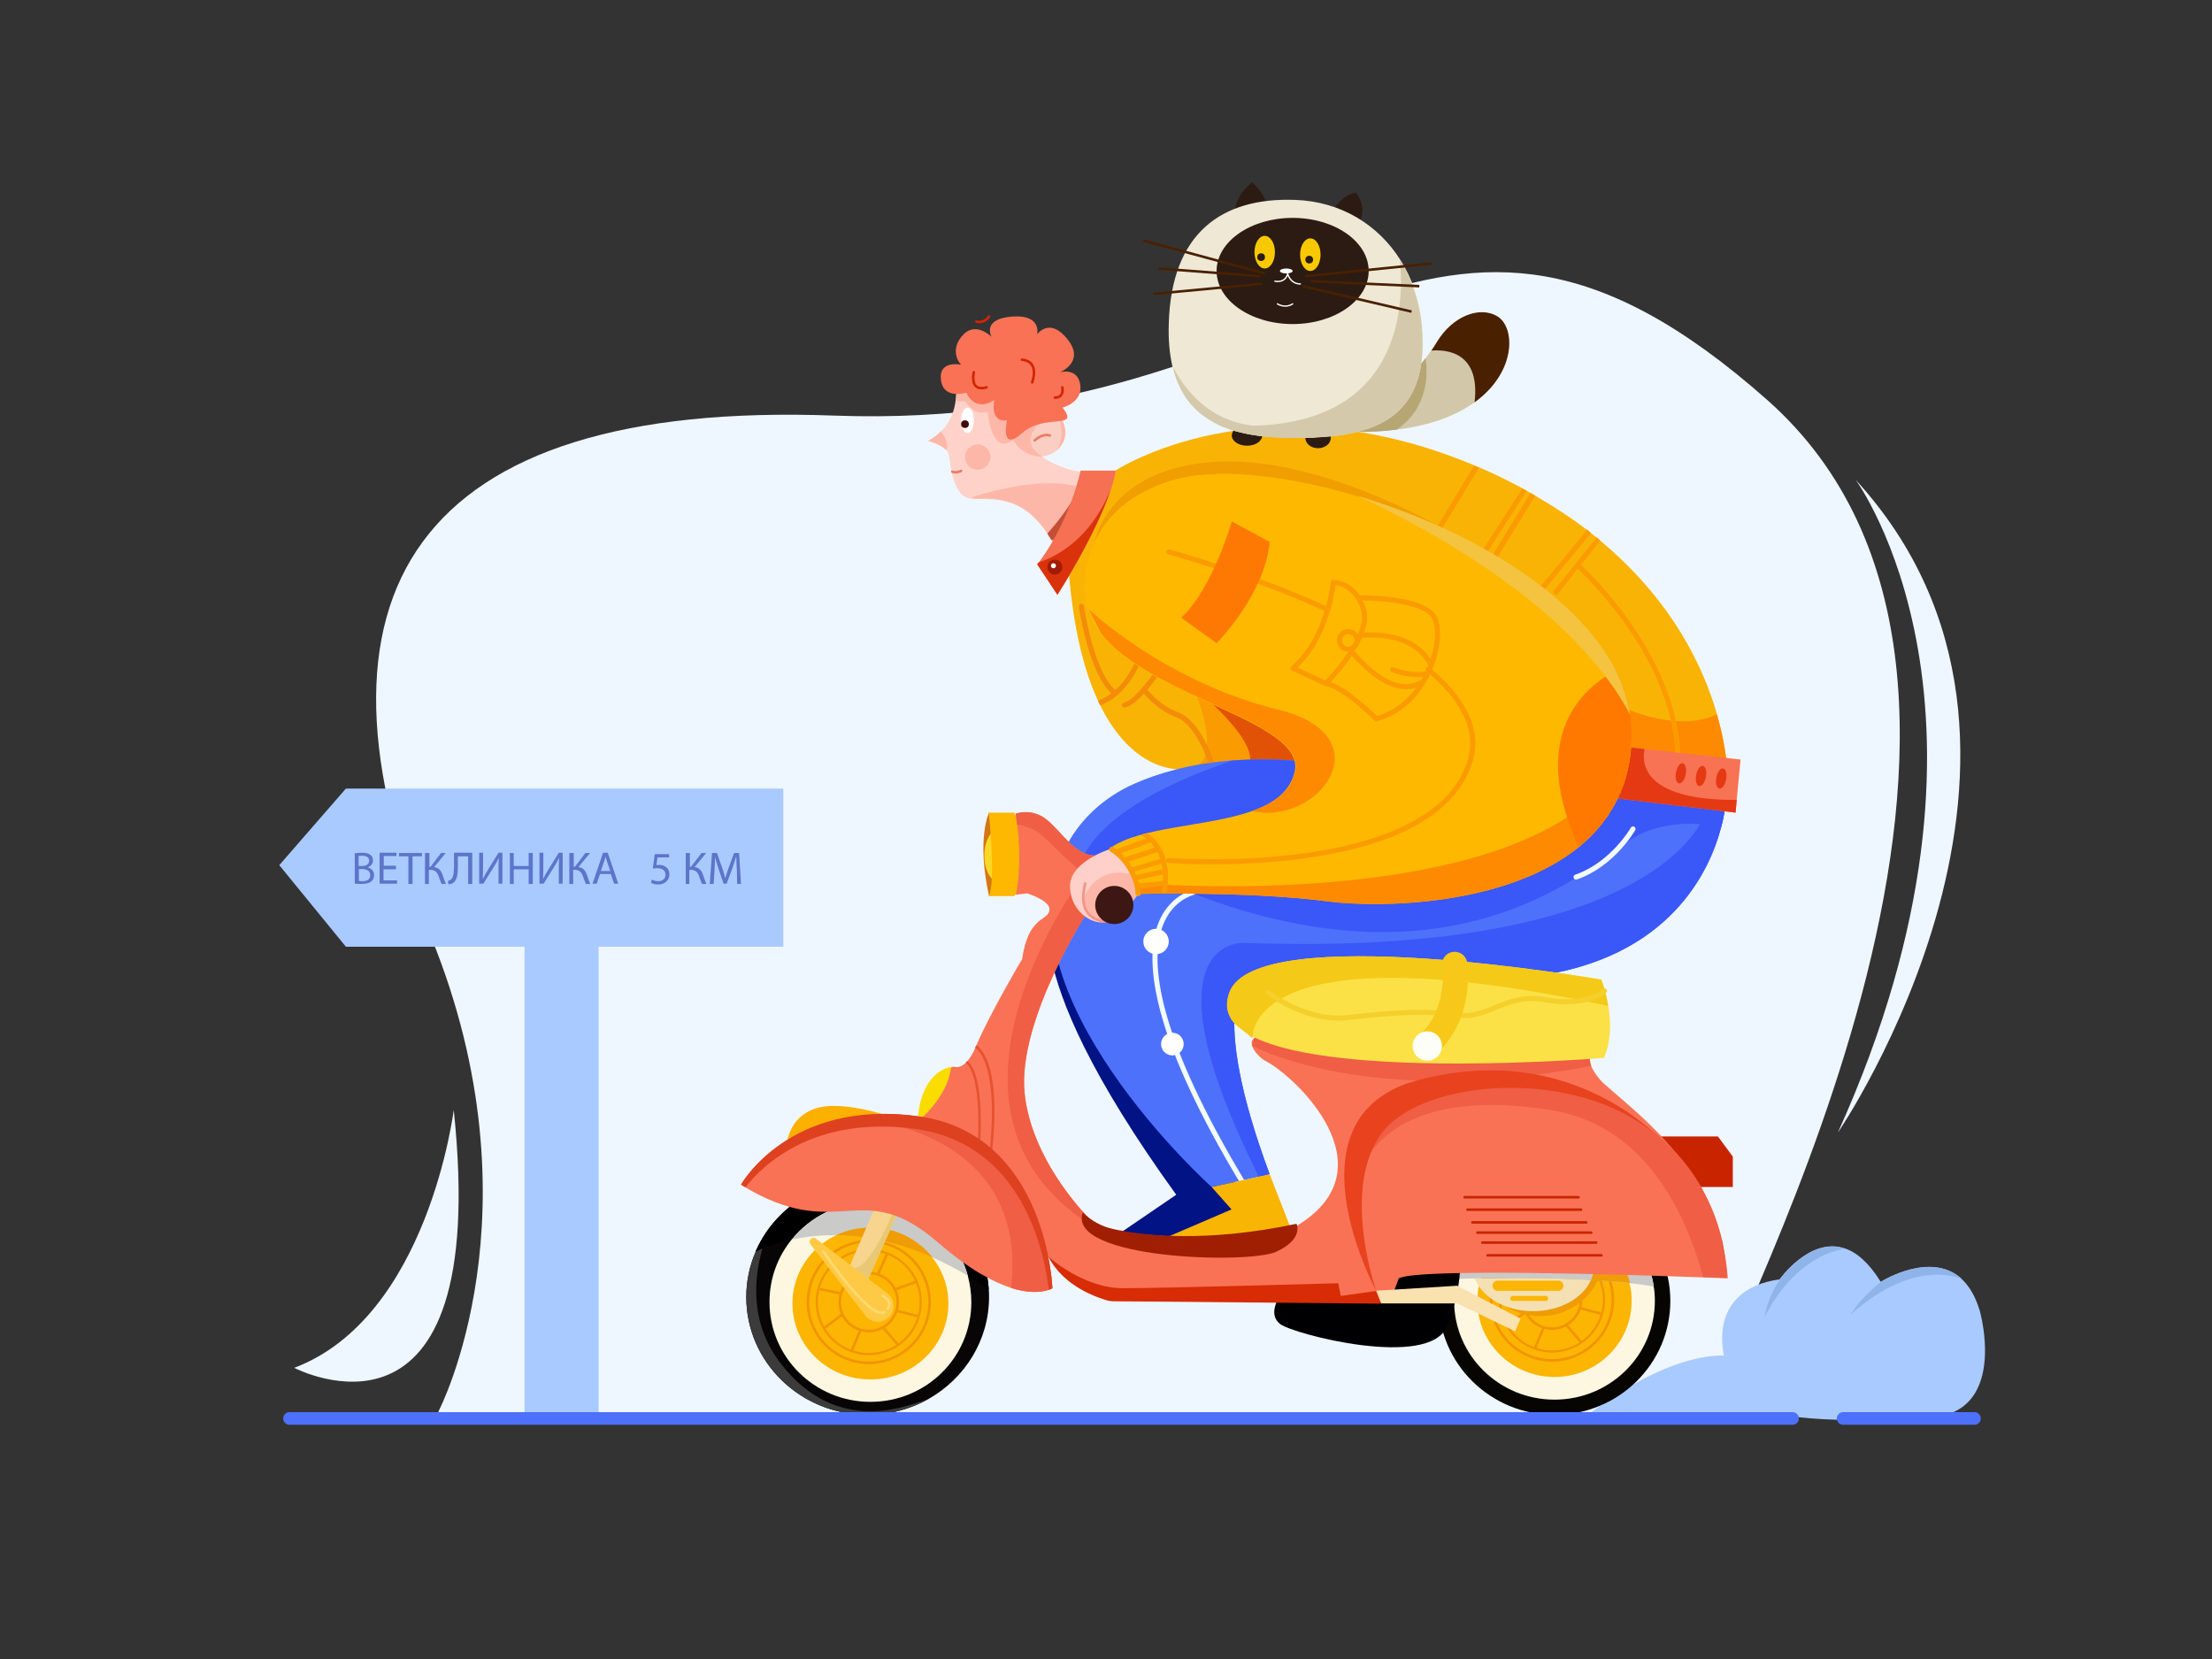 <?xml version="1.0" encoding="utf-8"?>
<!-- Generator: Adobe Illustrator 21.1.0, SVG Export Plug-In . SVG Version: 6.00 Build 0)  -->
<svg version="1.1" id="Слой_2" xmlns="http://www.w3.org/2000/svg" xmlns:xlink="http://www.w3.org/1999/xlink" x="0px" y="0px"
	 viewBox="0 0 800 600" style="enable-background:new 0 0 800 600;" xml:space="preserve">
<rect x="0" y="0" width="800" height="600" fill="#333333" stroke="none"/>
<style type="text/css">
	.st0{fill:#EEF7FF;}
	.st1{fill:#A9CAFF;}
	.st2{fill:#D3C7A9;}
	.st3{fill:#D47613;}
	.st4{fill:#B6A674;}
	.st5{fill:#070506;}
	.st6{fill:#FAD825;}
	.st7{fill:#FEB801;}
	.st8{fill:#3B3B3B;}
	.st9{fill:#010000;}
	.st10{fill:#FDF7E1;}
	.st11{fill:#CACAC9;}
	.st12{fill:#FCB502;}
	.st13{fill:#EF9C07;}
	.st14{fill:none;stroke:#F19500;stroke-width:0.915;stroke-miterlimit:10;}
	.st15{fill:none;stroke:#F19500;stroke-width:0.782;stroke-miterlimit:10;}
	.st16{fill:#F7D58E;}
	.st17{fill:#FBDC01;}
	.st18{fill:#FCB000;}
	.st19{fill:#C92400;}
	.st20{fill:#060501;}
	.st21{fill:#F4E0B2;}
	.st22{fill:#000002;}
	.st23{fill:#021385;}
	.st24{fill:#FED2C9;}
	.st25{fill:#FBCEC3;}
	.st26{fill:none;stroke:#EA7C64;stroke-width:0.915;stroke-linecap:round;stroke-miterlimit:10;}
	.st27{fill:#FDB7A8;}
	.st28{fill:#C44F38;}
	.st29{fill:#F97255;}
	.st30{fill:none;stroke:#D32503;stroke-width:0.915;stroke-linecap:round;stroke-miterlimit:10;}
	.st31{fill:#F9B305;}
	.st32{fill:#FA9C01;}
	.st33{fill:#E25206;}
	.st34{fill:#F09E00;}
	.st35{fill:#4D71FB;}
	.st36{fill:#F38D09;}
	.st37{fill:#FD8A01;}
	.st38{fill:#3A57F8;}
	.st39{fill:none;stroke:#F1FAFF;stroke-width:1.83;stroke-miterlimit:10;}
	.st40{fill:#FFFFFF;}
	.st41{fill:#E8C874;}
	.st42{fill:#EF5E45;}
	.st43{fill:#F87254;}
	.st44{fill:#FFCFC9;}
	.st45{fill:#E53913;}
	.st46{fill:#FEB800;}
	.st47{fill:#F9B504;}
	.st48{fill:#FBE146;}
	.st49{fill:#F4C917;}
	.st50{fill:none;stroke:#F5CF2B;stroke-width:1.83;stroke-linecap:round;stroke-miterlimit:10;}
	.st51{fill:#FAE1B0;}
	.st52{fill:#D72C05;}
	.st53{fill:none;stroke:#C92500;stroke-width:0.915;stroke-linecap:round;stroke-miterlimit:10;}
	.st54{fill:#E75231;}
	.st55{fill:#FD6964;}
	.st56{fill:none;stroke:#FCB502;stroke-width:3.66;stroke-linecap:round;stroke-miterlimit:10;}
	.st57{fill:none;stroke:#FCB502;stroke-width:1.83;stroke-linecap:round;stroke-miterlimit:10;}
	.st58{fill:none;stroke:#F7C819;stroke-width:9.151;stroke-linecap:round;stroke-miterlimit:10;}
	.st59{fill:#FDFEF8;}
	.st60{fill:none;stroke:#FA9C01;stroke-width:1.83;stroke-linecap:round;stroke-linejoin:round;stroke-miterlimit:10;}
	.st61{fill:#FF7900;}
	.st62{fill:#FE7903;}
	.st63{fill:#3F0C0D;}
	.st64{fill:#A01F02;}
	.st65{fill:#F4C33F;}
	.st66{fill:none;stroke:#F1FAFF;stroke-width:1.83;stroke-linecap:round;stroke-miterlimit:10;}
	.st67{fill:#F67054;}
	.st68{fill:#DA320B;}
	.st69{fill:#A11C05;}
	.st70{fill:#DE4120;}
	.st71{fill:#E8421F;}
	.st72{fill:none;stroke:#D4AD61;stroke-width:0.915;stroke-miterlimit:10;}
	.st73{fill:#FECA46;}
	.st74{fill:none;stroke:#FFDA71;stroke-width:0.915;stroke-linecap:round;stroke-miterlimit:10;}
	.st75{fill:none;stroke:#F29586;stroke-width:0.915;stroke-linecap:round;stroke-miterlimit:10;}
	.st76{fill:#3D1714;}
	.st77{fill:#2B1B12;}
	.st78{fill:#EFE8D5;}
	.st79{fill:#F8C902;}
	.st80{fill:#D4C9AB;}
	.st81{fill:none;stroke:#FFFFFF;stroke-width:0.479;stroke-linecap:round;stroke-miterlimit:10;}
	.st82{fill:none;stroke:#FFFFFF;stroke-width:0.479;stroke-linecap:round;stroke-linejoin:round;stroke-miterlimit:10;}
	.st83{fill:none;stroke:#492000;stroke-width:0.915;stroke-miterlimit:10;}
	.st84{fill:#5D75C9;}
	.st85{fill:#492000;}
	.st86{fill:#8FB4EA;}
	.st87{fill:none;stroke:#4D71FB;stroke-width:4.576;stroke-linecap:round;stroke-miterlimit:10;}
</style>
<path class="st0" d="M615.3,513H157.7l1-2.8c0,0,37.5-72-2.7-171.1c-50.5-124.3-6.4-194.4,145.5-188.8
	c176.5,6.5,213.2-115.9,337.7-5.6C754.1,246.6,627.7,476.1,615.3,513z"/>
<path class="st1" d="M688.5,512.1c0,0-21,3.7-47.6-0.9c0,0-14.6,4.6-65.9,0c0,0,25.6-21,48.5-21c0,0-6.4-23.8,20.1-27.5
	c0,0,10.9-15.5,23.6-11.2c4.2,1.4,8.6,5,13,12.1l0,0c0.7-0.5,18.2-11.2,29.2-1.1c2.6,2.4,4.9,6,6.5,11.2
	C716,473.7,728.8,518.5,688.5,512.1z"/>
<path class="st2" d="M533.3,145.5c-6.4,4.6-15.5,8.3-28.2,9.9c-4.8,0.6-10.1,0.9-15.9,0.8c-0.4,0-0.7,0-1.1,0l1-1l19.5-18.7
	c0,0,3.1-2,6.9-6.9c0.7-0.8,1.3-1.7,2-2.7c0.7-1,1.3-2,2-3.1c5.5-9.2,15.4-13.3,22-9.2C548,118.5,548.5,134.5,533.3,145.5z"/>
<path class="st3" d="M357.7,293.9c0,0-4.6,9.2,0,30.2l4.6-2.7l-0.9-24.7L357.7,293.9z"/>
<path class="st4" d="M505.1,155.4c-4.8,0.6-10.1,0.9-15.9,0.8c0-0.3,0-0.7,0-1l19.5-18.7c0,0,3.1-2,6.9-6.9
	C516.4,135,516.7,147.5,505.1,155.4z"/>
<path class="st5" d="M357.7,469.1c0,15.7-8.8,29.4-21.8,36.8c-6.5,3.7-14.1,5.8-22.1,5.8c-24.3,0-43.9-19.1-43.9-42.6
	c0-5.8,1.2-11.4,3.4-16.4c1.4-3.1,3.1-6.1,5.1-8.8c8-10.5,20.9-17.4,35.4-17.4c1,0,2,0,3,0.1c7.5,0.5,14.5,2.8,20.5,6.5
	c11.5,7.1,19.4,19.2,20.3,33.1C357.7,467.2,357.7,468.2,357.7,469.1z"/>
<path class="st6" d="M359.5,300.3c0,0-3.4,2.4-3.5,9s3.5,9.3,3.5,9.3V300.3z"/>
<path class="st7" d="M366.8,293.9h-9.2c0,0,2.7,24.7,0,30.2h9.2l10.1-11.9L366.8,293.9z"/>
<path class="st8" d="M335.9,505.9c-6.5,3.7-14.1,5.8-22.1,5.8c-24.3,0-43.9-19.1-43.9-42.6c0-5.8,1.2-11.4,3.4-16.4
	c1.4-3.1,3.1-6.1,5.1-8.8c-4.2,10-10.1,30.9,3.8,49C303.2,520.4,329.8,507.7,335.9,505.9z"/>
<path class="st9" d="M357.6,466.3c-43.1-29.8-75.4-17.9-84.4-13.6c6.6-15.3,22.3-26.1,40.5-26.1c1,0,2,0,3,0.1l20.5,6.5
	C348.8,440.2,356.7,452.3,357.6,466.3z"/>
<path class="st10" d="M351.3,470.9c0,20-16.3,36.1-36.5,36.1c-20.2,0-36.5-16.2-36.5-36.1c0-8.6,3-16.5,8.1-22.7
	c6.7-8.2,16.9-13.5,28.4-13.5c16.8,0,31,11.3,35.2,26.6C350.8,464.4,351.3,467.6,351.3,470.9z"/>
<path class="st11" d="M350,461.4c-27.3-16.3-49.7-16.1-63.6-13.1c6.7-8.2,16.9-13.5,28.4-13.5C331.6,434.8,345.8,446.1,350,461.4z"
	/>
<path class="st12" d="M343,471.4c0,15.2-12.6,27.5-28.2,27.5s-28.2-12.3-28.2-27.5c0-10.9,6.5-20.3,15.9-24.7
	c3.7-1.8,7.9-2.7,12.3-2.7c9.1,0,17.2,4.2,22.4,10.8C340.8,459.3,343,465.1,343,471.4z"/>
<path class="st13" d="M337.2,454.7c-13.2-5.8-24.9-7.9-34.6-8c3.7-1.8,7.9-2.7,12.3-2.7C323.9,444,332,448.2,337.2,454.7z"/>
<g>
	<circle class="st14" cx="314.2" cy="470.9" r="22"/>
	<circle class="st15" cx="314.2" cy="470.9" r="18.8"/>
	<circle class="st14" cx="314.2" cy="470.9" r="10.5"/>
	<line class="st14" x1="303.7" y1="467.7" x2="296.5" y2="466.2"/>
	<line class="st14" x1="304.5" y1="475.5" x2="298.1" y2="480.3"/>
	<line class="st14" x1="311.2" y1="481" x2="308" y2="488.6"/>
	<line class="st14" x1="319.4" y1="480.1" x2="324.6" y2="486.2"/>
	<line class="st14" x1="324.8" y1="474.2" x2="331.9" y2="476"/>
	<line class="st14" x1="324" y1="466.2" x2="331.3" y2="463.6"/>
	<line class="st14" x1="317.6" y1="460.7" x2="320.8" y2="453.6"/>
</g>
<polygon class="st16" points="324.8,438.5 324.6,438.8 313.9,462.8 313.8,463.2 307.4,457.7 316.5,436.6 "/>
<path class="st17" d="M344.4,385.8c0,0-10.5,0.5-12.4,17.8C332.1,403.7,345.3,406.9,344.4,385.8z"/>
<path class="st18" d="M284.5,414.7c0,0,0-10.1,10.1-13.7c10.1-3.7,30.2,3.7,30.2,3.7L284.5,414.7z"/>
<polygon class="st19" points="598.4,411 621.3,411 626.7,418.3 626.7,429.3 607.5,429.3 "/>
<ellipse class="st20" cx="562.2" cy="470.5" rx="41.9" ry="41.2"/>
<path class="st10" d="M598.5,470.5c0,19.7-16.2,35.7-36.3,35.7c-20,0-36.3-16-36.3-35.7c0-2.8,0.3-5.4,0.9-8
	c0.6-2.7,1.6-5.3,2.8-7.7c5.9-11.8,18.3-19.9,32.6-19.9c15.7,0,29.1,9.9,34.2,23.7c0.8,2.2,1.4,4.5,1.7,6.8
	C598.4,467,598.5,468.7,598.5,470.5z"/>
<path class="st12" d="M590.1,470.5c0,15.2-12.5,27.5-27.9,27.5c-15.4,0-27.9-12.3-27.9-27.5c0-2.9,0.4-5.6,1.3-8.2
	c0.8-2.5,2-4.9,3.4-7c5-7.4,13.5-12.2,23.2-12.2c10.8,0,20.2,6,24.8,14.9c1,1.9,1.8,3.9,2.3,6.1
	C589.9,466.1,590.1,468.3,590.1,470.5z"/>
<g>
	<circle class="st14" cx="561.3" cy="470" r="22"/>
	<circle class="st15" cx="561.3" cy="470" r="18.8"/>
	<circle class="st14" cx="561.3" cy="470" r="10.5"/>
	<line class="st14" x1="550.8" y1="466.8" x2="543.6" y2="465.3"/>
	<line class="st14" x1="551.6" y1="474.6" x2="545.1" y2="479.3"/>
	<line class="st14" x1="558.3" y1="480.1" x2="555.1" y2="487.7"/>
	<line class="st14" x1="566.5" y1="479.2" x2="571.7" y2="485.3"/>
	<line class="st14" x1="571.8" y1="473.2" x2="579" y2="475.1"/>
	<line class="st14" x1="571.1" y1="465.3" x2="578.4" y2="462.7"/>
	<line class="st14" x1="564.7" y1="459.8" x2="567.9" y2="452.6"/>
</g>
<path class="st13" d="M578.7,460.9c-2.9,8.7-11.5,15.1-21.7,15.1c-10.4,0-19.2-6.7-21.9-15.8c0.7,0,1.5,0,2.4-0.1
	C547.3,459.9,563.4,459.8,578.7,460.9z"/>
<path class="st21" d="M575.4,462.9c-2.8,6.5-11.1,11.3-20.9,11.3c-10.1,0-18.5-5-21.1-11.8c0.7,0,1.5,0,2.3,0
	C545.1,462.1,560.6,462,575.4,462.9z"/>
<path class="st21" d="M539,455.3l-6.1-0.3c1.9-7.5,10.8-13.3,21.6-13.3c11.9,0,21.5,7,21.9,15.7L539,455.3z"/>
<path class="st11" d="M598.1,465.3c-23.9-4.3-67.1-2.9-71.3-2.8c0.6-2.7,1.6-5.3,2.8-7.7l66.7,3.7
	C597.2,460.6,597.8,462.9,598.1,465.3z"/>
<path class="st11" d="M532.5,457.9c0,1.5,0.3,3,0.8,4.4c-3.3,0.1-5.6,0.1-6.4,0.2c0.6-2.7,1.6-5.3,2.8-7.7l3.2,0.2
	C532.6,455.9,532.5,456.9,532.5,457.9z"/>
<path class="st13" d="M575.4,462.9c0.7-1.6,1.1-3.2,1.1-5c0-0.2,0-0.4,0-0.6l10.7,0.6c1,1.9,1.8,3.9,2.3,6.1
	C584.9,463.5,580.2,463.2,575.4,462.9z"/>
<path class="st22" d="M462.9,468.7c0,0-4.6,6.4,0,10.1c4.6,3.7,54,16.5,60.4,0.9c6.4-15.6,4.6-27.5,4.6-27.5L462.9,468.7z"/>
<path class="st23" d="M381.5,325c0,0-18.3,21,43.9,107.1l-20.1,13.7l33.9,2.7l12.8-11.9L381.5,325z"/>
<path class="st24" d="M387.8,191c-2.2,2.4-4.6,3.8-6,4.5c-0.7,0.3-1.2,0.5-1.2,0.5c-0.2-0.3-0.3-0.6-0.5-0.8
	c-0.4-0.8-0.9-1.5-1.3-2.1c-8.8-13.4-18.9-12.6-26.6-12.6h-0.1c-8.2-0.1-8.2-13.7-9.1-16.5c-0.1-0.4-0.4-0.9-0.8-1.2
	c-2-2-6.5-3.3-6.5-3.3c1.9-1,3.4-2.2,4.6-3.4c3.6-3.6,4.9-7.9,5.3-11.1c0.4-2.8,0.1-4.7,0.1-4.7c10.1-6.4,16.5,2.7,22.9,15.6
	c0.1,0.2,0.2,0.5,0.4,0.7c6.6,12.2,21.6,14,21.6,14c0.8,2.5,1.2,4.7,1.4,6.8C392.6,183.6,390.4,188,387.8,191z"/>
<path class="st25" d="M382,163c-1.6,1.3-3.5,2-5.1,2c0,0-6.1-1.4-7.6-8.5c0,0,10.1-10.5,14.3-5.4c0.2,0.3,0.5,0.6,0.6,1
	C386.6,156.7,384.8,160.7,382,163z"/>
<path class="st26" d="M374.2,159.3c0,0,2.7-2.7,5.5-1.8"/>
<path class="st27" d="M369,156.4c-0.5,0.8-1.1,1.6-2,2.3c-8.5,7.1-9.8-9.8-9.8-9.8c-4.6,1.8-8.2-3.7-8.2-3.7c-1.4,0-2.5-0.1-3.3-0.3
	c0.4-2.8,0.1-4.7,0.1-4.7c10.1-6.4,16.5,2.7,22.9,15.6C368.8,155.9,368.9,156.1,369,156.4z"/>
<path class="st27" d="M382,163c3.8-5.4,0.8-12.4,0.8-12.4l0.7,0.4c0.2,0.3,0.5,0.6,0.6,1C386.6,156.7,384.8,160.7,382,163z"/>
<path class="st27" d="M380.6,195.9c-9.2-16.5-20.1-15.6-28.4-15.6h-0.1l-0.4-0.5c0,0,23.8-8.2,38.4-3.7c0.7,0.2,1.3,0.5,1.9,0.8
	C393.2,191.7,380.6,195.9,380.6,195.9z"/>
<path class="st27" d="M376.5,152.5c0,0-9.2,7.3,0.9,12.8c0,0-11,0-11.9-10.1C364.6,145.2,376.5,152.5,376.5,152.5z"/>
<path class="st28" d="M378.8,193c2.9-3.3,9.3-11.1,11.4-16.7c1.9-5.2-0.7,7.1-2.4,14.7c-2.2,2.4-4.6,3.8-6,4.5l-1.6-0.3L378.8,193z"
	/>
<path class="st26" d="M344.4,170.6c0,0,1.4,0.6,3.2-0.3"/>
<path class="st29" d="M347.6,131.9c0,0-8.2-1.8-7.3,5.5c0.9,7.3,9.2,4.6,9.2,4.6s2.7,7.3,10.1,2.7c0,0-1.8,8.2,4.6,7.3
	c0,0-2.7,11.9,5.5,4.6c8.2-7.3,21-0.9,14.6-9.2c0,0,7.3-1.8,6.4-8.2c-0.9-6.4-7.3-4.6-7.3-4.6s9.2-3.7,2.7-11.9s-11-1.8-11-1.8
	s1.8-7.3-9.2-6.4s-7.3,7.3-7.3,7.3s-5.5-5.5-10.1-0.9C344,125.5,345.8,130.1,347.6,131.9z"/>
<g>
	<path class="st30" d="M353.1,116.3c0,0,2.7,0.9,4.6-1.8"/>
	<path class="st30" d="M369.6,130.1c0,0,6.4,0,3.7,8.2"/>
	<path class="st30" d="M384.2,140.1c0,0,0.9,3.7-2.7,3.7"/>
	<path class="st30" d="M352.2,134.6c0,0-1.8,7.3,4.6,5.5"/>
</g>
<path class="st31" d="M624.9,282.9l-37.1-0.9l-119.4-2.8l-41.2-1c0,0-17.1,1.8-29.4-23.3c-0.3-0.5-0.5-1.1-0.8-1.7
	c-4.9-10.6-8.8-25.6-10.5-46.9l16.9-36.1c0,0,52.1-34.5,129.8-1.9c0.6,0.2,1.1,0.5,1.7,0.7c2.8,1.2,5.7,2.5,8.5,3.9
	c2.4,1.2,4.8,2.4,7,3.6c0.5,0.3,1.1,0.6,1.6,0.9c0.5,0.3,1,0.6,1.6,0.9l1.5,0.9c6.9,4,13.2,8.1,18.8,12.4c0.5,0.4,1,0.8,1.4,1.1
	c0.7,0.5,1.3,1.1,2,1.6c0.5,0.4,1,0.8,1.4,1.2C604.6,217,616,241,621,258.4c2.1,7.4,3.1,13.7,3.6,18
	C625,280.5,624.9,282.9,624.9,282.9z"/>
<path class="st32" d="M432.3,250.4c0,0,10.1,23.8-0.9,27.5L457,276l-8.2-20.1L432.3,250.4z"/>
<path class="st33" d="M424,242.2c0,0,38.7,29,25.3,36.9l22.3,3.4l1.8-18.3L424,242.2z"/>
<path class="st34" d="M395.7,196.9c0,0,3.7-26.1,41.2-29.7c37.5-3.7,83.2,23,83.2,23L395.7,196.9z"/>
<path class="st35" d="M624,291.1c0,0,0,0.6-0.2,1.7c-0.2,1.4-0.6,3.6-1.3,6.3c-4,15.4-18.3,48-69,54.2c-66.8,8.2-102.5,0-102.5,0
	s-14.6,10.1,8.2,71.4l-3.9,0.9l-17.1,3.7c0,0-78.1-70-53.2-122c5.1-10.7,14.3-19,25.1-23.8c8.1-3.6,19.9-7.3,35.6-8.5
	c8.1-0.6,17.2-0.6,27.3,0.5c3.7,0.4,7.7,0.8,11.9,1.3c22.6,2.4,51.1,5.3,76.4,7.9C595.6,288.3,624,291.1,624,291.1z"/>
<g>
	<path class="st36" d="M412.4,239.8c-4.6,10.1-10.6,13.9-14.5,15.3c-0.3-0.5-0.5-1.1-0.8-1.7c1.4-0.5,3.1-1.3,4.9-2.7
		c0.5-0.3,1-0.8,1.4-1.2c2.5-2.2,5.1-5.5,7.3-10.5c0.2-0.5,0.8-0.7,1.2-0.5C412.4,238.8,412.6,239.3,412.4,239.8z"/>
	<path class="st36" d="M403,251.3c-0.2,0-0.4-0.1-0.6-0.2c-8.4-6.6-12.1-30.7-12.2-31.7c-0.1-0.5,0.3-1,0.8-1c0.5-0.1,1,0.3,1,0.8
		c0,0.2,3.7,24.4,11.6,30.5c0.4,0.3,0.5,0.9,0.2,1.3C403.5,251.2,403.3,251.3,403,251.3z"/>
	<path class="st36" d="M406.7,255.9c-0.4,0-0.8-0.3-0.9-0.7c-0.1-0.5,0.2-1,0.7-1.1c3.4-0.7,9.3-8.5,11.3-11.5
		c0.3-0.4,0.8-0.5,1.3-0.3c0.4,0.3,0.5,0.8,0.3,1.3c-0.8,1.2-7.7,11.3-12.5,12.3C406.8,255.9,406.7,255.9,406.7,255.9z"/>
	<path class="st36" d="M437.8,276c-0.4,0-0.7-0.2-0.9-0.6c0-0.1-4.5-13.3-11.3-15.9c-7.5-2.8-12.1-8.9-12.3-9.2
		c-0.3-0.4-0.2-1,0.2-1.3c0.4-0.3,1-0.2,1.3,0.2c0,0.1,4.5,5.9,11.5,8.5c7.6,2.9,12.3,16.5,12.4,17c0.2,0.5-0.1,1-0.6,1.2
		C438,276,437.9,276,437.8,276z"/>
</g>
<path class="st37" d="M624.5,276.4l-52.3-2.2l13.7-18.9c0,0,19.9,10.1,35,3.1C623.1,265.8,624.1,272.1,624.5,276.4z"/>
<path class="st38" d="M623.8,292.8c-0.2,1.4-0.6,3.6-1.3,6.3c-4,15.4-18.3,48-69,54.2c-66.8,8.2-102.5,0-102.5,0
	s-14.6,10.1,8.2,71.4l-3.9,0.9c-43.2-86.4-5.7-84.6-5.7-84.6c150.1,5.5,166.6-45.8,166.6-45.8L623.8,292.8z"/>
<g>
	<path class="st39" d="M433.7,322.2c0,0-44.8,4.6,15.6,105.2"/>
	<circle class="st40" cx="418.1" cy="340.5" r="4.6"/>
	<circle class="st40" cx="424" cy="377.6" r="4.1"/>
</g>
<path class="st38" d="M495.4,293.4L390.2,314c5.4-19.8,38.4-33.2,55.5-38.9c8.1-0.6,17.2-0.6,27.3,0.5c3.7,0.4,7.7,0.8,11.9,1.3
	L495.4,293.4z"/>
<path class="st41" d="M324.6,438.8l-10.7,24l-4.9-4.1c6.3-0.8,13.9-20.3,13.9-20.3L324.6,438.8z"/>
<path class="st29" d="M624.9,462.3c0,0-0.2,0-0.5,0c-0.8,0-2.8-0.1-5.5-0.2c-0.9,0-1.9-0.1-3-0.1c-26.4-1-102.4-3.4-110,0.3
	l-3.2,8.7l-100.2-0.5c0,0-18.3-3.7-25.6-20.1c-7.3-16.5-43.9-45.8-43.9-45.8s9.4-7.7,10.9-18.1c0.1-0.5,0.6-0.8,1.1-0.7
	c0.9,0.3,2.5,0.3,4.4-1.5c0.2-0.2,0.4-0.4,0.6-0.7c0.9-1.1,1.9-2.6,2.8-4.8c0.1-0.3,0.2-0.6,0.4-0.9c0,0,0,0,0,0
	c4.6-11,16.5-31.1,16.5-31.1s0.4-3.9,2-7.9c1.1-2.8,3-5.2,5.5-6.8c2.6-1.7,5.5-5.1-5.7-9l-4.1,0.5c0,0,2.4-9.4,0.5-25.4
	c-0.1-1.3-0.3-2.5-0.5-3.9c0,0,5.9-2.3,11.4,2.3s10.1,12.8,17.4,12.8l-2.7,20.1c0,0-25.6,39.4-22.9,65.9c2.1,20,15.6,36.9,22.1,44
	c0.5,0.5,1,1,1.5,1.5c2,1.8,4.2,3.2,6.7,4.2c11.6,4.6,42.5,14.1,68.5-2c33.9-21-1-54-11.9-59.5c-1.5-0.8-3.9-3.1-4.6-5.2
	c-0.4-1.2-0.3-2.3,0.8-3c0.4-0.2,0.9-0.4,1.6-0.5c2-0.3,5.3,0,10.5,1.4c20.1,5.5,111.6,2.7,111.6,2.7s-3.7,1.9-1.9,6.6
	c0.5,1.2,1.4,2.7,2.8,4.4c0.7,0.9,1.6,1.8,2.7,2.7c5.5,5,15.7,12.8,25,24.1c0,0,0.1,0.1,0.1,0.1c7.1,8.7,13.6,19.5,16.9,32.7
	c0,0.1,0,0.1,0,0.2C623.9,453.7,624.6,457.9,624.9,462.3z"/>
<path class="st38" d="M624,291.1c0,0-0.2,3.1-1.5,8c-6.3-1.3-21.7-3.3-33.8,5.3c-15.6,11-66.8,57.7-166.1,15.1l138.6-34.7
	C595.6,288.3,624,291.1,624,291.1z"/>
<g>
	<path class="st32" d="M534.9,169.2l-13.2,21.7l-0.8,1.4c-0.2,0.3-0.5,0.4-0.8,0.4c-0.2,0-0.3,0-0.5-0.1c-0.4-0.3-0.6-0.8-0.3-1.3
		l0.7-1.2l13.1-21.7C533.8,168.7,534.4,168.9,534.9,169.2z"/>
	<path class="st32" d="M552.1,177.5c0,0.1,0,0.1-0.1,0.2l-13.8,21.6l-0.2,0.3c-0.2,0.3-0.5,0.4-0.8,0.4c-0.2,0-0.3,0-0.5-0.1
		c-0.4-0.3-0.5-0.8-0.3-1.3l0.2-0.2l13.9-21.7c0,0,0,0,0,0C551,176.9,551.6,177.2,552.1,177.5z"/>
	<path class="st32" d="M555.2,179.2c0,0.1,0,0.2-0.1,0.3l-13.4,21.9l-0.1,0.1c-0.2,0.3-0.5,0.4-0.8,0.4c-0.2,0-0.3,0-0.5-0.1
		c-0.4-0.3-0.6-0.8-0.3-1.3l0-0.1l13.4-21.9c0-0.1,0.1-0.1,0.1-0.2L555.2,179.2z"/>
	<path class="st32" d="M575.4,192.8L558.8,213l-0.1,0.1c-0.2,0.2-0.4,0.3-0.7,0.3c-0.2,0-0.4-0.1-0.6-0.2c-0.4-0.3-0.4-0.9-0.1-1.3
		l0.1-0.1l16.7-20.3C574.5,192,575,192.4,575.4,192.8z"/>
	<path class="st32" d="M578.8,195.5l-7,8.8l-1.2,1.4l-7.2,9.1c-0.2,0.2-0.4,0.3-0.7,0.3c-0.2,0-0.4-0.1-0.6-0.2
		c-0.4-0.3-0.5-0.9-0.1-1.3l15.5-19.3C577.9,194.8,578.4,195.2,578.8,195.5z"/>
	<path class="st32" d="M606.8,273.3c-0.5,0-0.9-0.4-0.9-0.9c-1.6-36.3-35.4-66.8-35.7-67.1c-0.4-0.3-0.4-0.9-0.1-1.3
		c0.3-0.4,0.9-0.4,1.3-0.1c0.3,0.3,34.6,31.3,36.3,68.4C607.7,272.8,607.3,273.3,606.8,273.3C606.8,273.3,606.8,273.3,606.8,273.3z"
		/>
</g>
<path class="st42" d="M394.1,440.9l-0.3,1.7c-65-42.1-1.8-126.3-1.8-126.3s-10.1-9.2-14.6-13.7c-2.9-2.9-7-4-9.6-4.4
	c-0.1-1.3-0.3-2.5-0.5-3.9c0,0,5.9-2.3,11.4,2.3s10.1,12.8,17.4,12.8l-2.7,20.1c0,0-25.6,39.4-22.9,65.9c2.1,20,15.6,36.9,22.1,44
	C393.1,440,393.6,440.5,394.1,440.9z"/>
<path class="st42" d="M452.9,378.3c11.2,5.3,51.7,20.8,122.6,7.2c-1.9-4.7,1.9-6.6,1.9-6.6s-91.5,2.7-111.6-2.7
	c-5.2-1.4-8.5-1.7-10.5-1.4l-1.6,0.5L452.9,378.3z"/>
<polygon class="st43" points="629.5,274.7 628.1,289.3 627.7,293.9 581.9,288.4 587.4,270.1 594.8,270.9 "/>
<path class="st44" d="M413.3,317.8c-0.5,3-1.6,5.4-1.6,5.4s-5.5,8.2-11,10.1c-2.5,0.8-5.6,0.1-8.2-1.8c-3.1-2.2-5.5-6.1-5.5-11.1
	c0-9.2,15.6-13.7,15.6-13.7C413.6,305.5,414.3,312.5,413.3,317.8z"/>
<path class="st27" d="M413.3,317.8c-0.5,3-1.6,5.4-1.6,5.4s-5.5,8.2-11,10.1c-2.5,0.8-4.3-0.4-6.9-2.3c-1.2-2.7-2.7-5.1-0.9-8.2
	c6.4-11,17.5-6.1,17.5-6.1L413.3,317.8z"/>
<path class="st45" d="M628.1,289.3l-0.4,4.6l-45.8-5.5l5.5-18.3l7.4,0.8C593.8,275.3,593.3,289.5,628.1,289.3z"/>
<path class="st46" d="M590.1,266.4c0,1.2-0.1,2.4-0.2,3.6c-1.2,16.1-8.5,27.8-19,36.4c-26,21.1-71.5,22.1-90.7,19.6
	c-27.5-3.7-69.6-2.7-69.6-2.7c0.2-1.4,0.3-2.7,0.1-3.9c-0.9-8.4-9.3-12.6-9.3-12.6c11.1-8,35-7.7,51.2-13.4
	c7.8-2.7,13.8-6.9,15.6-14.1c4.6-18.4-51.8-26.5-70.2-50.2c-3.6-4.6-5.7-9.8-5.7-15.7c0-36.6,38.4-41.2,38.4-41.2
	c15.3-2.4,37.2,0.4,60,7.2c38.3,11.4,78.8,34.2,93.5,63.3c2.6,5.1,4.4,10.4,5.2,15.9C590,261.1,590.2,263.7,590.1,266.4z"/>
<path class="st47" d="M438.2,429.3l21-4.6l8.2,21c0,0-35.7,6.4-47.6,2.7l25.6-11L438.2,429.3z"/>
<path class="st48" d="M580.1,382.6c0,0-96.4,8-127-7.7c-0.8-0.4-1.6-0.9-2.3-1.3c-1.6-1-2.9-2.1-4-3.2c-2.9-3.1-3.8-6.9-2.1-11.5
	c9.7-26.4,134.5-4.6,134.5-4.6s1.6,4,2.5,9.6C582.6,369.5,582.8,376.6,580.1,382.6z"/>
<path class="st37" d="M590,270c-1.2,16.1-8.5,27.8-19,36.4c-26,21.1-71.5,22.1-90.7,19.6c-27.5-3.7-69.6-2.7-69.6-2.7
	c0.2-1.4,0.3-2.7,0.1-3.9C433.5,321,564.1,328,590,270z"/>
<path class="st49" d="M581.6,363.8c-122.4-26.3-128.4,6.2-128.6,11.1c0,0.4,0,0.6,0,0.6l-2.3-1.9l-4-3.2c-2.9-3.1-3.8-6.9-2.1-11.5
	c9.7-26.4,134.5-4.6,134.5-4.6S580.7,358.3,581.6,363.8z"/>
<path class="st29" d="M380.6,465.9c0,0-4.8,3.1-14.9-0.1c-6.5-2.1-15.2-6.7-26.3-16.3c-28.4-24.7-35.7,0.9-71.4-21
	c0,0,14.1-25.3,51.2-25.6c4,0,8.3,0.2,12.9,0.9c4.1,0.6,7.9,1.5,11.3,2.8c10.3,3.8,17.8,10.3,23.1,17.7
	C379.8,442.5,380.6,465.9,380.6,465.9z"/>
<path class="st50" d="M458.4,358.8c0,0,13.7,11,29.3,9.2c15.6-1.8,28.4-2.7,39.4-0.9c11,1.8,17.4-8.2,32-5.5
	c14.6,2.7,21.2-3.2,21.2-3.2"/>
<polygon class="st51" points="499.5,471.4 497.7,466.8 527,465 549.9,476.9 548,481.5 527,471.4 "/>
<path class="st52" d="M379.2,454.5c0,0,12.4,11.4,27,11.4c14.6,0,77.8-1.8,77.8-1.8l0.9,4.6l12.8-1.8l1.8,4.6l-97.2-0.9
	c-0.5,0-1.1-0.1-1.6-0.2C397.3,469.4,384.7,465.5,379.2,454.5z"/>
<g>
	<line class="st53" x1="529.7" y1="433" x2="570.9" y2="433"/>
	<line class="st53" x1="530.7" y1="437.5" x2="571.8" y2="437.5"/>
	<line class="st53" x1="532.5" y1="442.1" x2="573.7" y2="442.1"/>
	<line class="st53" x1="534.3" y1="445.8" x2="575.5" y2="445.8"/>
	<line class="st53" x1="536.1" y1="449.4" x2="577.3" y2="449.4"/>
	<line class="st53" x1="538" y1="454" x2="579.2" y2="454"/>
</g>
<path class="st54" d="M354.6,412.1l-0.9,0c0.9-22.4-3.2-26.9-4.5-27.7c0.2-0.2,0.4-0.4,0.6-0.7C351.7,385,355.5,390.4,354.6,412.1z"
	/>
<path class="st54" d="M358.9,415.8l-0.9-0.1c2.8-28.1-3.1-35.2-5.3-36.8c0.1-0.3,0.2-0.6,0.4-0.9c0,0,0,0,0,0
	C355.5,379.6,361.9,386.6,358.9,415.8z"/>
<circle class="st55" cx="403" cy="327.3" r="3.2"/>
<line class="st56" x1="541.6" y1="465" x2="563.6" y2="465"/>
<line class="st57" x1="547.1" y1="469.6" x2="559" y2="469.6"/>
<path class="st58" d="M526.1,348.8c0,0,2.7,17.4-9.2,28.4"/>
<circle class="st59" cx="516.2" cy="378.3" r="5.3"/>
<path class="st42" d="M624.5,461.8l0,0.4c-0.8,0-2.8-0.1-5.5-0.2c-0.9,0-1.9-0.1-3-0.1c-7.4-26.8-22.9-55.4-55.5-60.5
	c-50.5-7.9-64.6,12.6-68.3,21.6c4.4-13.6,10-23.9,22.6-28.9c13.7-5.5,49.4-0.9,49.4-0.9c19.7,5,33,13.9,41.9,23.6
	c0,0,0.1,0.1,0.1,0.1c10.4,11.3,14.9,23.8,16.9,32.7c0,0.1,0,0.1,0,0.2C624.5,457,624.5,461.8,624.5,461.8z"/>
<path class="st60" d="M516.5,242.1c12,10,18.9,21.3,15.1,33.4c-13.7,43-108.9,35.7-108.9,35.7"/>
<path class="st60" d="M422.7,199.6c0,0,29,7.8,57.1,20.7"/>
<path class="st61" d="M590.1,266.4c-0.3,17.9-7.9,30.8-19.1,39.9c-20.1-43.4,5.6-59.9,13.4-63.7
	C588.2,250.2,590.3,258.1,590.1,266.4z"/>
<path class="st62" d="M445.5,188.6c0,0-6.9,24.3-18.3,34.8l12.8,9.2c0,0,17.4-17.4,19.2-36.6L445.5,188.6z"/>
<path class="st60" d="M482.2,210.6c0,0-1.8,20.1-14.6,31.1l11.9,5.5c0,0,16.5-16.5,13.7-26.5C490.4,210.6,482.2,210.6,482.2,210.6z"
	/>
<path class="st60" d="M492.1,216.2c0,0,23-0.2,26.7,7.2c3.7,7.3-1.8,31.1-21,36.6c0,0-11.9-11.9-18.3-12.8"/>
<path class="st60" d="M489,235.8c0,0,13.9,17.8,25,11"/>
<ellipse class="st40" cx="349.9" cy="152" rx="2.3" ry="4.6"/>
<circle class="st63" cx="349" cy="153.4" r="1.4"/>
<path class="st64" d="M391.6,438.5L391.6,438.5c3,3,6.9,5.1,11,6c10.6,2.3,33.1,5.1,66.3-1.9c0,0,2.7,5.5-7.3,10.1
	S385.6,455.4,391.6,438.5z"/>
<g>
	<path class="st32" d="M421.9,323.1c2.5-14.5-4.6-20.3-7.1-21.8l-2,0.5l0,0c0,0.3,0.2,0.5,0.5,0.7c0,0,0.5,0.2,1.2,0.8
		c0.4,0.3,1,0.8,1.6,1.4c0.5,0.5,1,1.2,1.5,1.9c0.3,0.5,0.6,1,1,1.6c0.4,0.7,0.7,1.6,1,2.5c0.2,0.6,0.3,1.1,0.5,1.8
		c0.1,0.6,0.2,1.2,0.3,1.9c0.1,0.6,0.1,1.2,0.2,1.8c0,0.8,0,1.6,0,2.4c0,0.6-0.1,1.2-0.1,1.9c-0.1,0.8-0.2,1.6-0.3,2.4
		c0,0.1,0,0.1,0,0.2L421.9,323.1z"/>
	<path class="st32" d="M403.9,309c-0.4,0-0.7-0.2-0.9-0.6c-0.2-0.5,0.1-1,0.6-1.2l11.9-4.3c0.5-0.2,1,0.1,1.2,0.6
		c0.2,0.5-0.1,1-0.6,1.2l-11.9,4.3C404.1,309,404,309,403.9,309z"/>
	<path class="st32" d="M407.6,311.7c-0.4,0-0.7-0.2-0.9-0.6c-0.2-0.5,0.1-1,0.6-1.2l11.3-3.7c0.5-0.2,1,0.1,1.2,0.6
		c0.2,0.5-0.1,1-0.6,1.2l-11.3,3.7C407.8,311.7,407.7,311.7,407.6,311.7z"/>
	<path class="st32" d="M410,315.4c-0.4,0-0.8-0.3-0.9-0.7c-0.1-0.5,0.1-1,0.6-1.1l10.4-3.1c0.5-0.1,1,0.1,1.1,0.6
		c0.1,0.5-0.1,1-0.6,1.1l-10.4,3.1C410.2,315.4,410.1,315.4,410,315.4z"/>
	<path class="st32" d="M410.6,318.4c-0.4,0-0.8-0.3-0.9-0.7c-0.1-0.5,0.2-1,0.7-1.1l10.7-2.4c0.5-0.1,1,0.2,1.1,0.7
		c0.1,0.5-0.2,1-0.7,1.1l-10.7,2.4C410.8,318.4,410.7,318.4,410.6,318.4z"/>
	<path class="st32" d="M411.7,321.3c-0.5,0-0.9-0.4-0.9-0.8c-0.1-0.5,0.3-1,0.8-1l9.2-0.9c0.5,0,1,0.3,1,0.8c0.1,0.5-0.3,1-0.8,1
		L411.7,321.3C411.7,321.3,411.7,321.3,411.7,321.3z"/>
	<path class="st32" d="M411.7,324.1c-0.5,0-0.9-0.3-0.9-0.8c-1.3-10.9-9.1-15.3-9.2-15.3c-0.4-0.3-0.6-0.8-0.3-1.3
		c0.3-0.4,0.8-0.6,1.3-0.3c0.4,0.2,8.6,4.9,10,16.7c0.1,0.5-0.3,1-0.8,1C411.8,324.1,411.7,324.1,411.7,324.1z"/>
</g>
<path class="st65" d="M589.6,258.5c-21-39.3-72.6-67.1-98.7-79.2c38.3,11.4,78.8,34.2,93.5,63.3C587,247.7,588.7,253,589.6,258.5z"
	/>
<path class="st37" d="M452.8,293.3c7.8-2.7,13.8-6.9,15.6-14.1c4.6-18.4-51.8-26.5-70.2-50.2c-2.7-5.1-4.3-8.3-4.4-8.6
	c0.4,0.4,27.8,26.3,68.6,36.3C501,266.2,477,298.9,452.8,293.3z"/>
<path class="st60" d="M492.7,229.8c0,0,18.3-2.3,24.7,10.5"/>
<path class="st60" d="M503.7,242.2c0,0,6.4,2.7,12.4,1.4"/>
<circle class="st60" cx="487.6" cy="231.6" r="3.2"/>
<path class="st66" d="M590.6,299.8c0,0-7.3,12.8-20.6,17.4"/>
<ellipse transform="matrix(0.183 -0.983 0.983 0.183 221.694 826.171)" class="st45" cx="608" cy="279.7" rx="3.7" ry="1.8"/>
<ellipse transform="matrix(0.183 -0.983 0.983 0.183 226.774 834.116)" class="st45" cx="615.3" cy="280.6" rx="3.7" ry="1.8"/>
<ellipse transform="matrix(0.183 -0.983 0.983 0.183 231.855 842.061)" class="st45" cx="622.6" cy="281.5" rx="3.7" ry="1.8"/>
<path class="st27" d="M342.2,162.7c-2-2-6.5-3.3-6.5-3.3c1.9-1,3.4-2.2,4.6-3.4C341.4,157.3,343.3,160.5,342.2,162.7z"/>
<circle class="st27" cx="353.6" cy="165.3" r="4.6"/>
<path class="st67" d="M403.5,170.3c-0.3,2.1-0.9,4.3-1.7,6.7c0,0,0,0,0,0c-5.4,16.5-19.3,38.1-19.3,38.1l-7.3-11
	c0.2-0.2,0.3-0.4,0.5-0.7c11.5-15.4,15.1-33.2,15.1-33.2H403.5z"/>
<path class="st68" d="M401.7,177c-5.4,16.5-19.3,38.1-19.3,38.1l-7.3-11c0.2-0.2,0.3-0.4,0.5-0.7C382.2,201.3,394.4,194.9,401.7,177
	z"/>
<path class="st42" d="M380.6,465.9c0,0-4.8,3.1-14.9-0.1c6.1-53.5-47.3-59.8-47.3-59.8l0.8-3.1c4,0,8.3,0.2,12.9,0.9
	c4.1,0.6,7.9,1.5,11.3,2.8l23.1,17.7C379.8,442.5,380.6,465.9,380.6,465.9z"/>
<circle class="st69" cx="381.5" cy="205.1" r="2.7"/>
<circle class="st40" cx="381" cy="204.6" r="0.9"/>
<path class="st70" d="M380.6,465.9c0,0-0.4,0.3-1.3,0.6c-1.5-12.9-9.1-52.8-48.2-58.2c-36.7-5-55.3,13.1-61.5,21.1
	c-0.5-0.3-1.1-0.6-1.6-1c0,0,17.4-31.1,64.1-24.7S380.6,465.9,380.6,465.9z"/>
<path class="st42" d="M490.8,427c0,0,0.2-1.6,1.2-4C491.7,424.3,491.3,425.6,490.8,427z"/>
<path class="st71" d="M598.2,409.9c-28.5-23.9-84-20-98.7,0.2c-3.2,4.5-5.1,9.7-6.1,15.2c-3.4,19,4,40.6,4.3,41.5
	c-0.6-1.1-18.5-34.8-8.5-57.7c2.9-6.7,8.3-12.5,17.2-16.3c1.8-0.8,3.8-1.4,5.9-2c20.4-5.5,37.6-4.2,51.2-0.3
	C585.4,396.8,597.7,409.4,598.2,409.9z"/>
<path class="st73" d="M293.1,450l19.9,25.8c2.2,2.9,6.6,3,8.9,0.1l0,0c2-2.5,1.6-6.2-0.9-8.1L295.1,448
	C293.8,446.9,292.1,448.7,293.1,450z"/>
<path class="st74" d="M297.8,452.6c0,0,16.5,24.7,22,22"/>
<path class="st74" d="M319.3,468.7c0,0,3.7,1.8,1.8,4.6"/>
<path class="st75" d="M400.7,333.2c0,0-11.9,0.9-8.2-13.7"/>
<circle class="st76" cx="403" cy="327.3" r="6.9"/>
<ellipse class="st77" cx="451" cy="157.5" rx="5.5" ry="3.7"/>
<ellipse class="st77" cx="476.7" cy="158.4" rx="4.6" ry="3.7"/>
<path class="st77" d="M446.5,77c0,0,0-6.4,6.4-11c0,0,4.6,3.7,5.5,9.2L446.5,77z"/>
<path class="st77" d="M482.2,76.1c0,0,2.7-5.5,8.2-6.4c0,0,4.6,5.5,0.9,11L482.2,76.1z"/>
<path class="st78" d="M514.5,124.4v0.1c-0.1,26.9-18.3,32.8-39.1,33.7c-2.3,0.1-4.7,0.1-7,0.1c-1.5,0-3.1,0-4.6-0.1h0
	c-3.7-0.1-7.4-0.4-10.8-1l-0.1,0c-2.2-0.3-4.2-0.8-6.3-1.4l0,0l0,0c-2.2-0.6-4.2-1.4-6.1-2.3c-0.4-0.2-0.8-0.4-1.2-0.6
	c-0.5-0.3-1.1-0.6-1.6-0.9c-6.6-3.9-11.5-10.1-13.7-19.6c-1-4.4-1.5-9.4-1.3-15.3c0.9-32.9,19.2-45.8,45.8-44.8
	c16.5,0.6,29.9,9,37.9,21.6c0,0,0,0,0,0c4.3,6.7,7,14.7,7.9,23.2C514.4,119.8,514.6,122.2,514.5,124.4z"/>
<ellipse class="st77" cx="467.5" cy="98" rx="27.5" ry="19.2"/>
<ellipse class="st79" cx="457.4" cy="91.2" rx="3.7" ry="5.9"/>
<ellipse class="st79" cx="473.9" cy="92.1" rx="3.7" ry="5.9"/>
<path class="st80" d="M514.5,124.4v0.1c-0.1,29.9-22.6,33.9-46.1,33.9c-1.5,0-3.1,0-4.6-0.1h0c-3.7-0.1-7.4-0.4-10.8-1l-0.1,0
	l-6.3-1.4l0,0l0,0l-6.1-2.3C507,159,508,110.9,506.3,94c4.3,6.9,7,15,7.9,23.7C514.4,120.1,514.5,122.3,514.5,124.4z"/>
<path class="st81" d="M462,109.9c0,0,2.7,1.8,5.5,0"/>
<path class="st82" d="M461.1,101.7c0,0,3.7,0.9,4.6-2.7c0,0,0.9,3.7,4.6,3.7"/>
<line class="st83" x1="457.4" y1="98.9" x2="413.5" y2="87"/>
<line class="st83" x1="455.6" y1="99.9" x2="419" y2="97.1"/>
<line class="st83" x1="456.5" y1="102.6" x2="417.2" y2="106.3"/>
<line class="st83" x1="472.1" y1="99.9" x2="517.8" y2="95.3"/>
<line class="st83" x1="473.9" y1="101.7" x2="513.3" y2="103.5"/>
<line class="st83" x1="471.2" y1="103.5" x2="510.5" y2="112.7"/>
<circle class="st77" cx="456.1" cy="93" r="1.4"/>
<circle class="st77" cx="473.5" cy="93.9" r="1.4"/>
<ellipse class="st40" cx="465.2" cy="98" rx="2.3" ry="0.9"/>
<rect x="189.7" y="341.5" class="st1" width="26.8" height="171.5"/>
<polygon class="st1" points="283.3,342.4 125.1,342.4 101,312.9 125.1,285.2 283.3,285.2 "/>
<g>
	<path class="st84" d="M128.3,308.6c0.6-0.1,1.6-0.2,2.6-0.2c1.4,0,2.4,0.2,3.1,0.8c0.6,0.4,0.9,1.1,0.9,2c0,1.1-0.7,2-1.9,2.5v0
		c1.1,0.3,2.3,1.1,2.3,2.8c0,1-0.4,1.7-0.9,2.2c-0.8,0.7-2,1-3.9,1c-1,0-1.8-0.1-2.2-0.1V308.6z M129.8,313.2h1.3
		c1.5,0,2.4-0.8,2.4-1.9c0-1.3-1-1.8-2.5-1.8c-0.7,0-1,0-1.3,0.1V313.2z M129.8,318.6c0.3,0,0.7,0.1,1.2,0.1c1.5,0,2.9-0.5,2.9-2.2
		c0-1.5-1.3-2.2-2.9-2.2h-1.2V318.6z"/>
	<path class="st84" d="M143.1,314.4h-4.4v4h4.9v1.2h-6.3v-11.2h6.1v1.2h-4.6v3.5h4.4V314.4z"/>
	<path class="st84" d="M147.7,309.7h-3.4v-1.2h8.3v1.2h-3.4v10h-1.5V309.7z"/>
	<path class="st84" d="M155.3,308.5v5h0.4l3.8-5h1.7l-4.2,5.1c1.8,0.2,2.6,1.4,3.1,2.9c0.4,1.1,0.7,2.2,1.2,3.2h-1.6
		c-0.4-0.8-0.7-1.8-1-2.6c-0.5-1.5-1.2-2.5-3.1-2.5h-0.5v5.1h-1.4v-11.2H155.3z"/>
	<path class="st84" d="M170.8,308.5v11.2h-1.5v-10h-3.7v3.4c0,2.4-0.1,5.1-1.7,6.2c-0.4,0.3-1.1,0.5-1.7,0.5l-0.2-1.2
		c0.4-0.1,0.9-0.3,1.2-0.6c0.9-0.9,1-3.1,1-4.9v-4.7H170.8z"/>
	<path class="st84" d="M174.7,308.5v4.7c0,1.8,0,3.2-0.1,4.7l0,0c0.6-1.2,1.3-2.4,2.1-3.7l3.6-5.8h1.4v11.2h-1.4v-4.8
		c0-1.8,0-3.1,0.1-4.6l0,0c-0.5,1.2-1.3,2.5-2.1,3.8l-3.5,5.6h-1.5v-11.2H174.7z"/>
	<path class="st84" d="M185.8,308.5v4.7h5.4v-4.7h1.5v11.2h-1.5v-5.3h-5.4v5.3h-1.4v-11.2H185.8z"/>
	<path class="st84" d="M196.5,308.5v4.7c0,1.8,0,3.2-0.1,4.7l0,0c0.6-1.2,1.3-2.4,2.1-3.7l3.6-5.8h1.4v11.2h-1.4v-4.8
		c0-1.8,0-3.1,0.1-4.6l0,0c-0.5,1.2-1.3,2.5-2.1,3.8l-3.5,5.6h-1.5v-11.2H196.5z"/>
	<path class="st84" d="M207.5,308.5v5h0.4l3.8-5h1.7l-4.2,5.1c1.8,0.2,2.6,1.4,3.1,2.9c0.4,1.1,0.7,2.2,1.2,3.2h-1.6
		c-0.4-0.8-0.7-1.8-1-2.6c-0.5-1.5-1.2-2.5-3.1-2.5h-0.5v5.1h-1.4v-11.2H207.5z"/>
	<path class="st84" d="M217,316.1l-1.2,3.5h-1.5l3.8-11.2h1.7l3.8,11.2h-1.5l-1.2-3.5H217z M220.7,315l-1.1-3.2
		c-0.2-0.7-0.4-1.4-0.6-2h0c-0.2,0.7-0.3,1.3-0.6,2l-1.1,3.2H220.7z"/>
	<path class="st84" d="M241.9,310.1h-4.1l-0.4,2.8c0.2,0,0.5-0.1,0.9-0.1c0.8,0,1.7,0.2,2.3,0.6c0.8,0.5,1.5,1.4,1.5,2.8
		c0,2.1-1.7,3.7-4,3.7c-1.2,0-2.2-0.3-2.7-0.7l0.4-1.1c0.4,0.3,1.3,0.6,2.3,0.6c1.4,0,2.6-0.9,2.6-2.3c0-1.4-0.9-2.4-3.1-2.4
		c-0.6,0-1.1,0.1-1.5,0.1l0.7-5.2h5.2V310.1z"/>
	<path class="st84" d="M249.5,308.5v5h0.4l3.8-5h1.7l-4.2,5.1c1.8,0.2,2.6,1.4,3.1,2.9c0.4,1.1,0.7,2.2,1.2,3.2h-1.6
		c-0.4-0.8-0.7-1.8-1-2.6c-0.5-1.5-1.2-2.5-3.1-2.5h-0.5v5.1H248v-11.2H249.5z"/>
	<path class="st84" d="M266.5,314.7c-0.1-1.6-0.2-3.4-0.2-4.8h-0.1c-0.4,1.3-0.8,2.7-1.4,4.3l-2,5.4h-1.1l-1.8-5.3
		c-0.5-1.6-1-3-1.3-4.4h0c0,1.4-0.1,3.3-0.2,5l-0.3,4.8h-1.4l0.8-11.2h1.8l1.9,5.4c0.5,1.4,0.8,2.6,1.1,3.8h0
		c0.3-1.1,0.7-2.4,1.2-3.8l2-5.4h1.8l0.7,11.2h-1.4L266.5,314.7z"/>
</g>
<path class="st0" d="M671.1,173.5c0,0,62.2,84.2-6.4,236.1C664.7,409.6,759.9,270.5,671.1,173.5z"/>
<path class="st0" d="M164.1,401.4c0,0-9.2,75-57.7,93.3C106.5,494.7,177.9,532.3,164.1,401.4z"/>
<path class="st85" d="M533.3,145.5c2.1-17.8-9.6-19.2-15.6-18.7c0.7-1,1.3-2,2-3.1c5.5-9.2,15.4-13.3,22-9.2
	C548,118.5,548.5,134.5,533.3,145.5z"/>
<path class="st80" d="M475.5,158.3c-2.3,0.1-4.7,0.1-7,0.1c-1.5,0-3.1,0-4.6-0.1h0c-3.7-0.1-7.4-0.4-10.8-1l-0.1,0
	c-2.2-0.3-4.2-0.8-6.3-1.4l0,0l0,0c-2.2-0.6-4.2-1.4-6.1-2.3c-0.4-0.2-0.8-0.4-1.2-0.6c-0.5-0.3-1.1-0.6-1.6-0.9
	c-6.6-3.9-11.5-10.1-13.7-19.6c5.8,11.2,18.3,25.5,43,20.8C482.4,150.5,481.9,153.6,475.5,158.3z"/>
<path class="st86" d="M709.5,462.5c-19.9-6.9-39.7,12.5-40.2,13c3.7-6.4,11-11.9,11-11.9l0,0C681,463.1,698.5,452.5,709.5,462.5z"/>
<path class="st86" d="M667.3,451.6c-19.7,3.4-29.1,24.9-29.1,24.9c0.9-7.3,5.5-13.7,5.5-13.7S654.5,447.2,667.3,451.6z"/>
<line class="st87" x1="666.6" y1="513" x2="714.1" y2="513"/>
<polyline class="st87" points="648.3,513 638,513 216.6,513 189.7,513 157.7,513 104.7,513 "/>
</svg>
